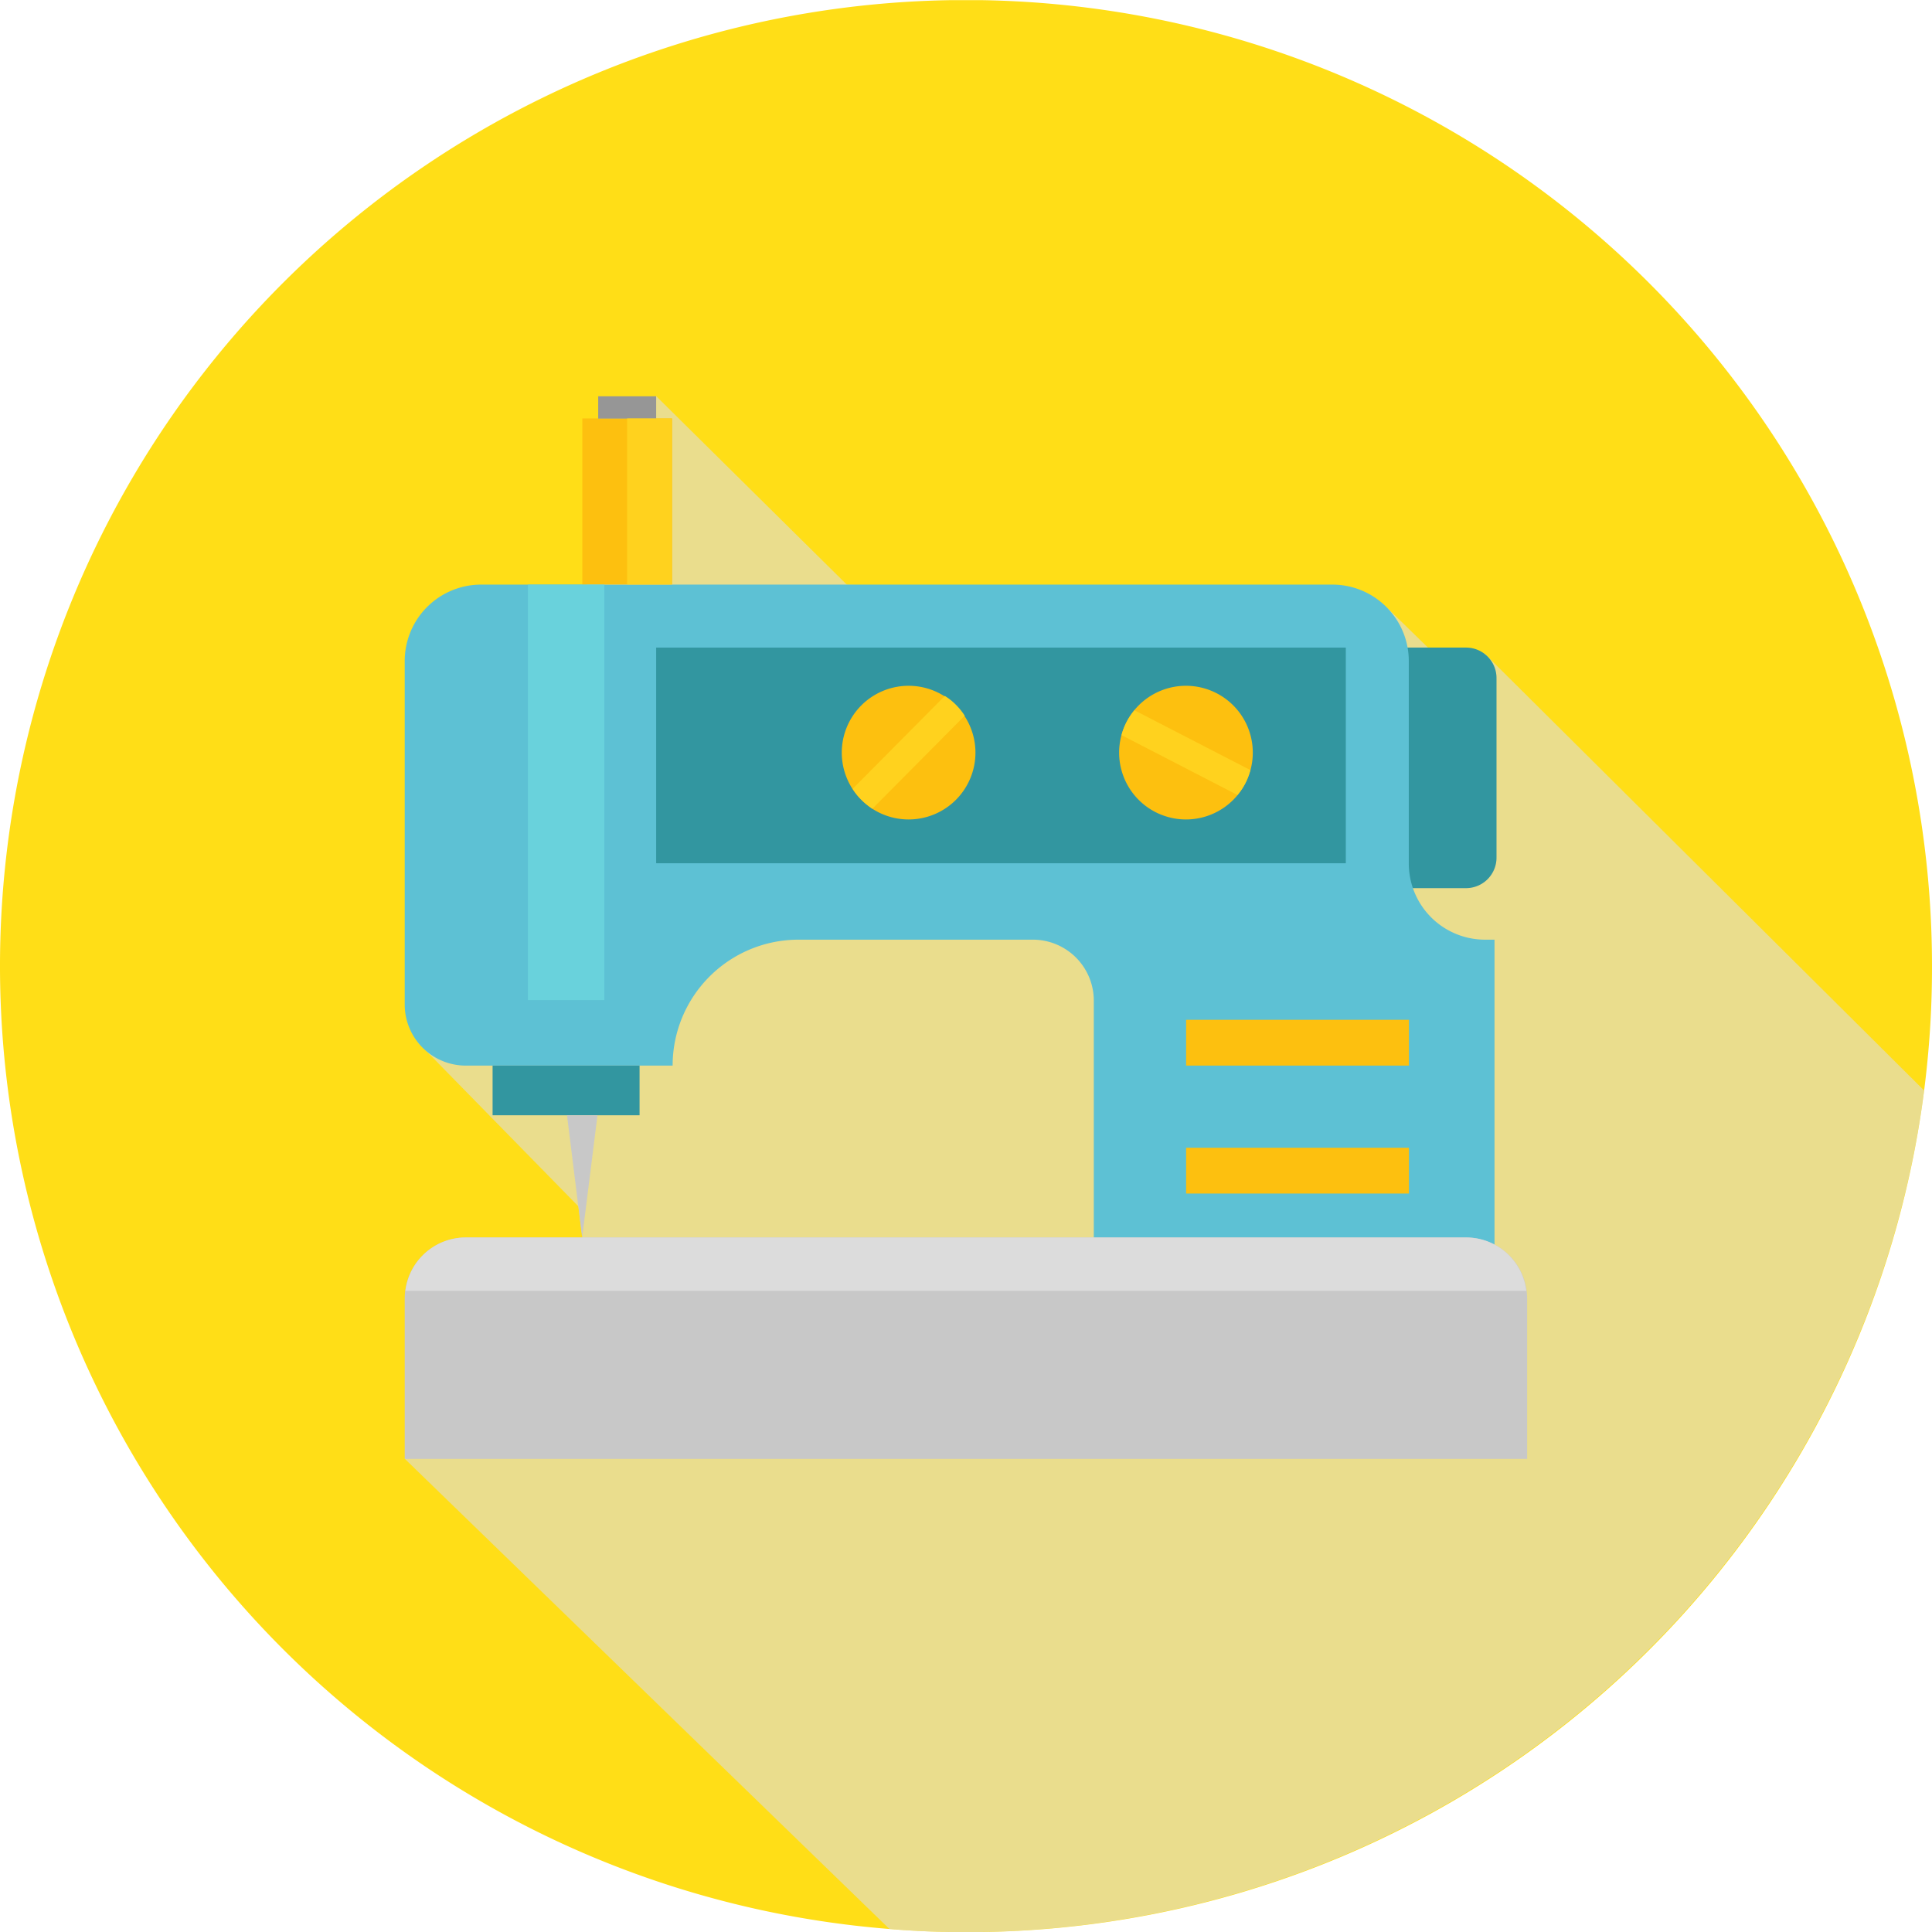 <svg xmlns="http://www.w3.org/2000/svg" xmlns:xlink="http://www.w3.org/1999/xlink" viewBox="0 0 135 135.01"><defs><style>.cls-1{fill:none;}.cls-2{clip-path:url(#clip-path);}.cls-3{fill:#ffde17;}.cls-4{opacity:0.6;}.cls-5{clip-path:url(#clip-path-3);}.cls-6{clip-path:url(#clip-path-4);}.cls-7{fill:url(#Nepojmenovaný_přechod_8);}.cls-8{fill:#3296a0;}.cls-9{fill:#5dc1d4;}.cls-10{fill:#c8c8c8;}.cls-11{fill:#fdc00f;}.cls-12{fill:#969696;}.cls-13{fill:#dcdcdc;}.cls-14{fill:#ffd21e;}.cls-15{fill:#69d2dc;}</style><clipPath id="clip-path" transform="translate(0 0.01)"><rect class="cls-1" width="135" height="135"/></clipPath><clipPath id="clip-path-3" transform="translate(0 0.01)"><rect class="cls-1" x="28.28" y="27.67" width="106.17" height="107.32"/></clipPath><clipPath id="clip-path-4" transform="translate(0 0.01)"><path class="cls-1" d="M134.45,76.19A67.52,67.52,0,0,1,67.5,135c-1.8,0-3.58-.07-5.35-.22L28.28,101.92,40.69,86.45l-.27-2.16L29.23,72.86,45.85,27.67,59.17,40.84,97,42.53l2.78,2.71,4,.46Z"/></clipPath><linearGradient id="Nepojmenovaný_přechod_8" x1="-4616.16" y1="488.53" x2="-4616.15" y2="488.53" gradientTransform="matrix(106.17, 0, 0, -107.32, 490074.93, 52512.32)" gradientUnits="userSpaceOnUse"><stop offset="0" stop-color="#a0a0a0"/><stop offset="1" stop-color="#dcdcdc"/></linearGradient></defs><g id="Vrstva_2" data-name="Vrstva 2"><g id="Vrstva_1-2" data-name="Vrstva 1"><g id="Group_216" data-name="Group 216"><g id="Group_168" data-name="Group 168"><g class="cls-2"><g id="Group_167" data-name="Group 167"><g id="Group_166" data-name="Group 166"><g class="cls-2"><g id="Group_165" data-name="Group 165"><path id="Path_135" data-name="Path 135" class="cls-3" d="M135,67.5A67.4,67.4,0,0,1,67.5,135c-1.8,0-3.58-.07-5.35-.22A67.5,67.5,0,1,1,135,67.5" transform="translate(0 0.01)"/><g id="Group_164" data-name="Group 164" class="cls-4"><g id="Group_163" data-name="Group 163"><g class="cls-5"><g id="Group_162" data-name="Group 162"><g id="Group_161" data-name="Group 161"><g class="cls-6"><g id="Group_160" data-name="Group 160"><rect id="Rectangle_105" data-name="Rectangle 105" class="cls-7" x="28.28" y="27.68" width="106.17" height="107.32"/></g></g></g></g></g></g></g><path id="Path_137" data-name="Path 137" class="cls-8" d="M104.57,59.92a2.13,2.13,0,0,1-2.13,2.13H97.37V45.24h5.07a2.13,2.13,0,0,1,2.13,2.14h0Z" transform="translate(0 0.01)"/><path id="Path_138" data-name="Path 138" class="cls-9" d="M103.77,65.65a5.33,5.33,0,0,1-5.33-5.33V46.18a5.34,5.34,0,0,0-5.34-5.34H33.61a5.34,5.34,0,0,0-5.33,5.34v24a4.27,4.27,0,0,0,4.27,4.27H47a8.8,8.8,0,0,1,8.8-8.8H72.16a4.26,4.26,0,0,1,4.27,4.26v17.6h28V65.65Z" transform="translate(0 0.01)"/><rect id="Rectangle_107" data-name="Rectangle 107" class="cls-8" x="45.85" y="45.25" width="48.19" height="15.07"/><path id="Path_139" data-name="Path 139" class="cls-10" d="M106.71,101.93H28.28V90.72a4.27,4.27,0,0,1,4.27-4.26h69.89a4.27,4.27,0,0,1,4.27,4.26Z" transform="translate(0 0.01)"/><path id="Path_140" data-name="Path 140" class="cls-11" d="M68.16,52.58a4.67,4.67,0,1,1-4.67-4.67h0a4.67,4.67,0,0,1,4.67,4.67" transform="translate(0 0.01)"/><path id="Path_141" data-name="Path 141" class="cls-11" d="M87.54,52.58a4.67,4.67,0,1,1-4.67-4.67h0a4.67,4.67,0,0,1,4.67,4.67" transform="translate(0 0.01)"/><rect id="Rectangle_108" data-name="Rectangle 108" class="cls-11" x="40.69" y="29.24" width="6.27" height="11.6"/><rect id="Rectangle_109" data-name="Rectangle 109" class="cls-11" x="82.88" y="71.26" width="15.57" height="3.2"/><rect id="Rectangle_110" data-name="Rectangle 110" class="cls-11" x="82.88" y="80.2" width="15.57" height="3.2"/><rect id="Rectangle_111" data-name="Rectangle 111" class="cls-8" x="34.42" y="74.46" width="10.27" height="3.47"/><path id="Path_142" data-name="Path 142" class="cls-10" d="M41.75,77.92l-1.07,8.54-1.06-8.54Z" transform="translate(0 0.01)"/><rect id="Rectangle_112" data-name="Rectangle 112" class="cls-12" x="41.8" y="27.69" width="4.05" height="1.56"/><path id="Path_143" data-name="Path 143" class="cls-13" d="M28.33,90.19h78.32a4.24,4.24,0,0,0-4.21-3.73H32.55a4.25,4.25,0,0,0-4.22,3.73" transform="translate(0 0.01)"/><path id="Path_144" data-name="Path 144" class="cls-14" d="M59.58,55.11a4.19,4.19,0,0,0,.62.77,5,5,0,0,0,.76.62L67.41,50a4.65,4.65,0,0,0-.62-.77,4.13,4.13,0,0,0-.77-.61Z" transform="translate(0 0.01)"/><path id="Path_145" data-name="Path 145" class="cls-14" d="M79.27,49.62a4.52,4.52,0,0,0-.55.82,4.26,4.26,0,0,0-.35.92l8.1,4.18a4.52,4.52,0,0,0,.55-.82,4.85,4.85,0,0,0,.35-.92Z" transform="translate(0 0.01)"/><rect id="Rectangle_113" data-name="Rectangle 113" class="cls-15" x="36.89" y="40.85" width="5.34" height="29.03"/><rect id="Rectangle_114" data-name="Rectangle 114" class="cls-14" x="43.82" y="29.24" width="3.13" height="11.6"/></g></g></g></g></g></g></g></g></g></svg>